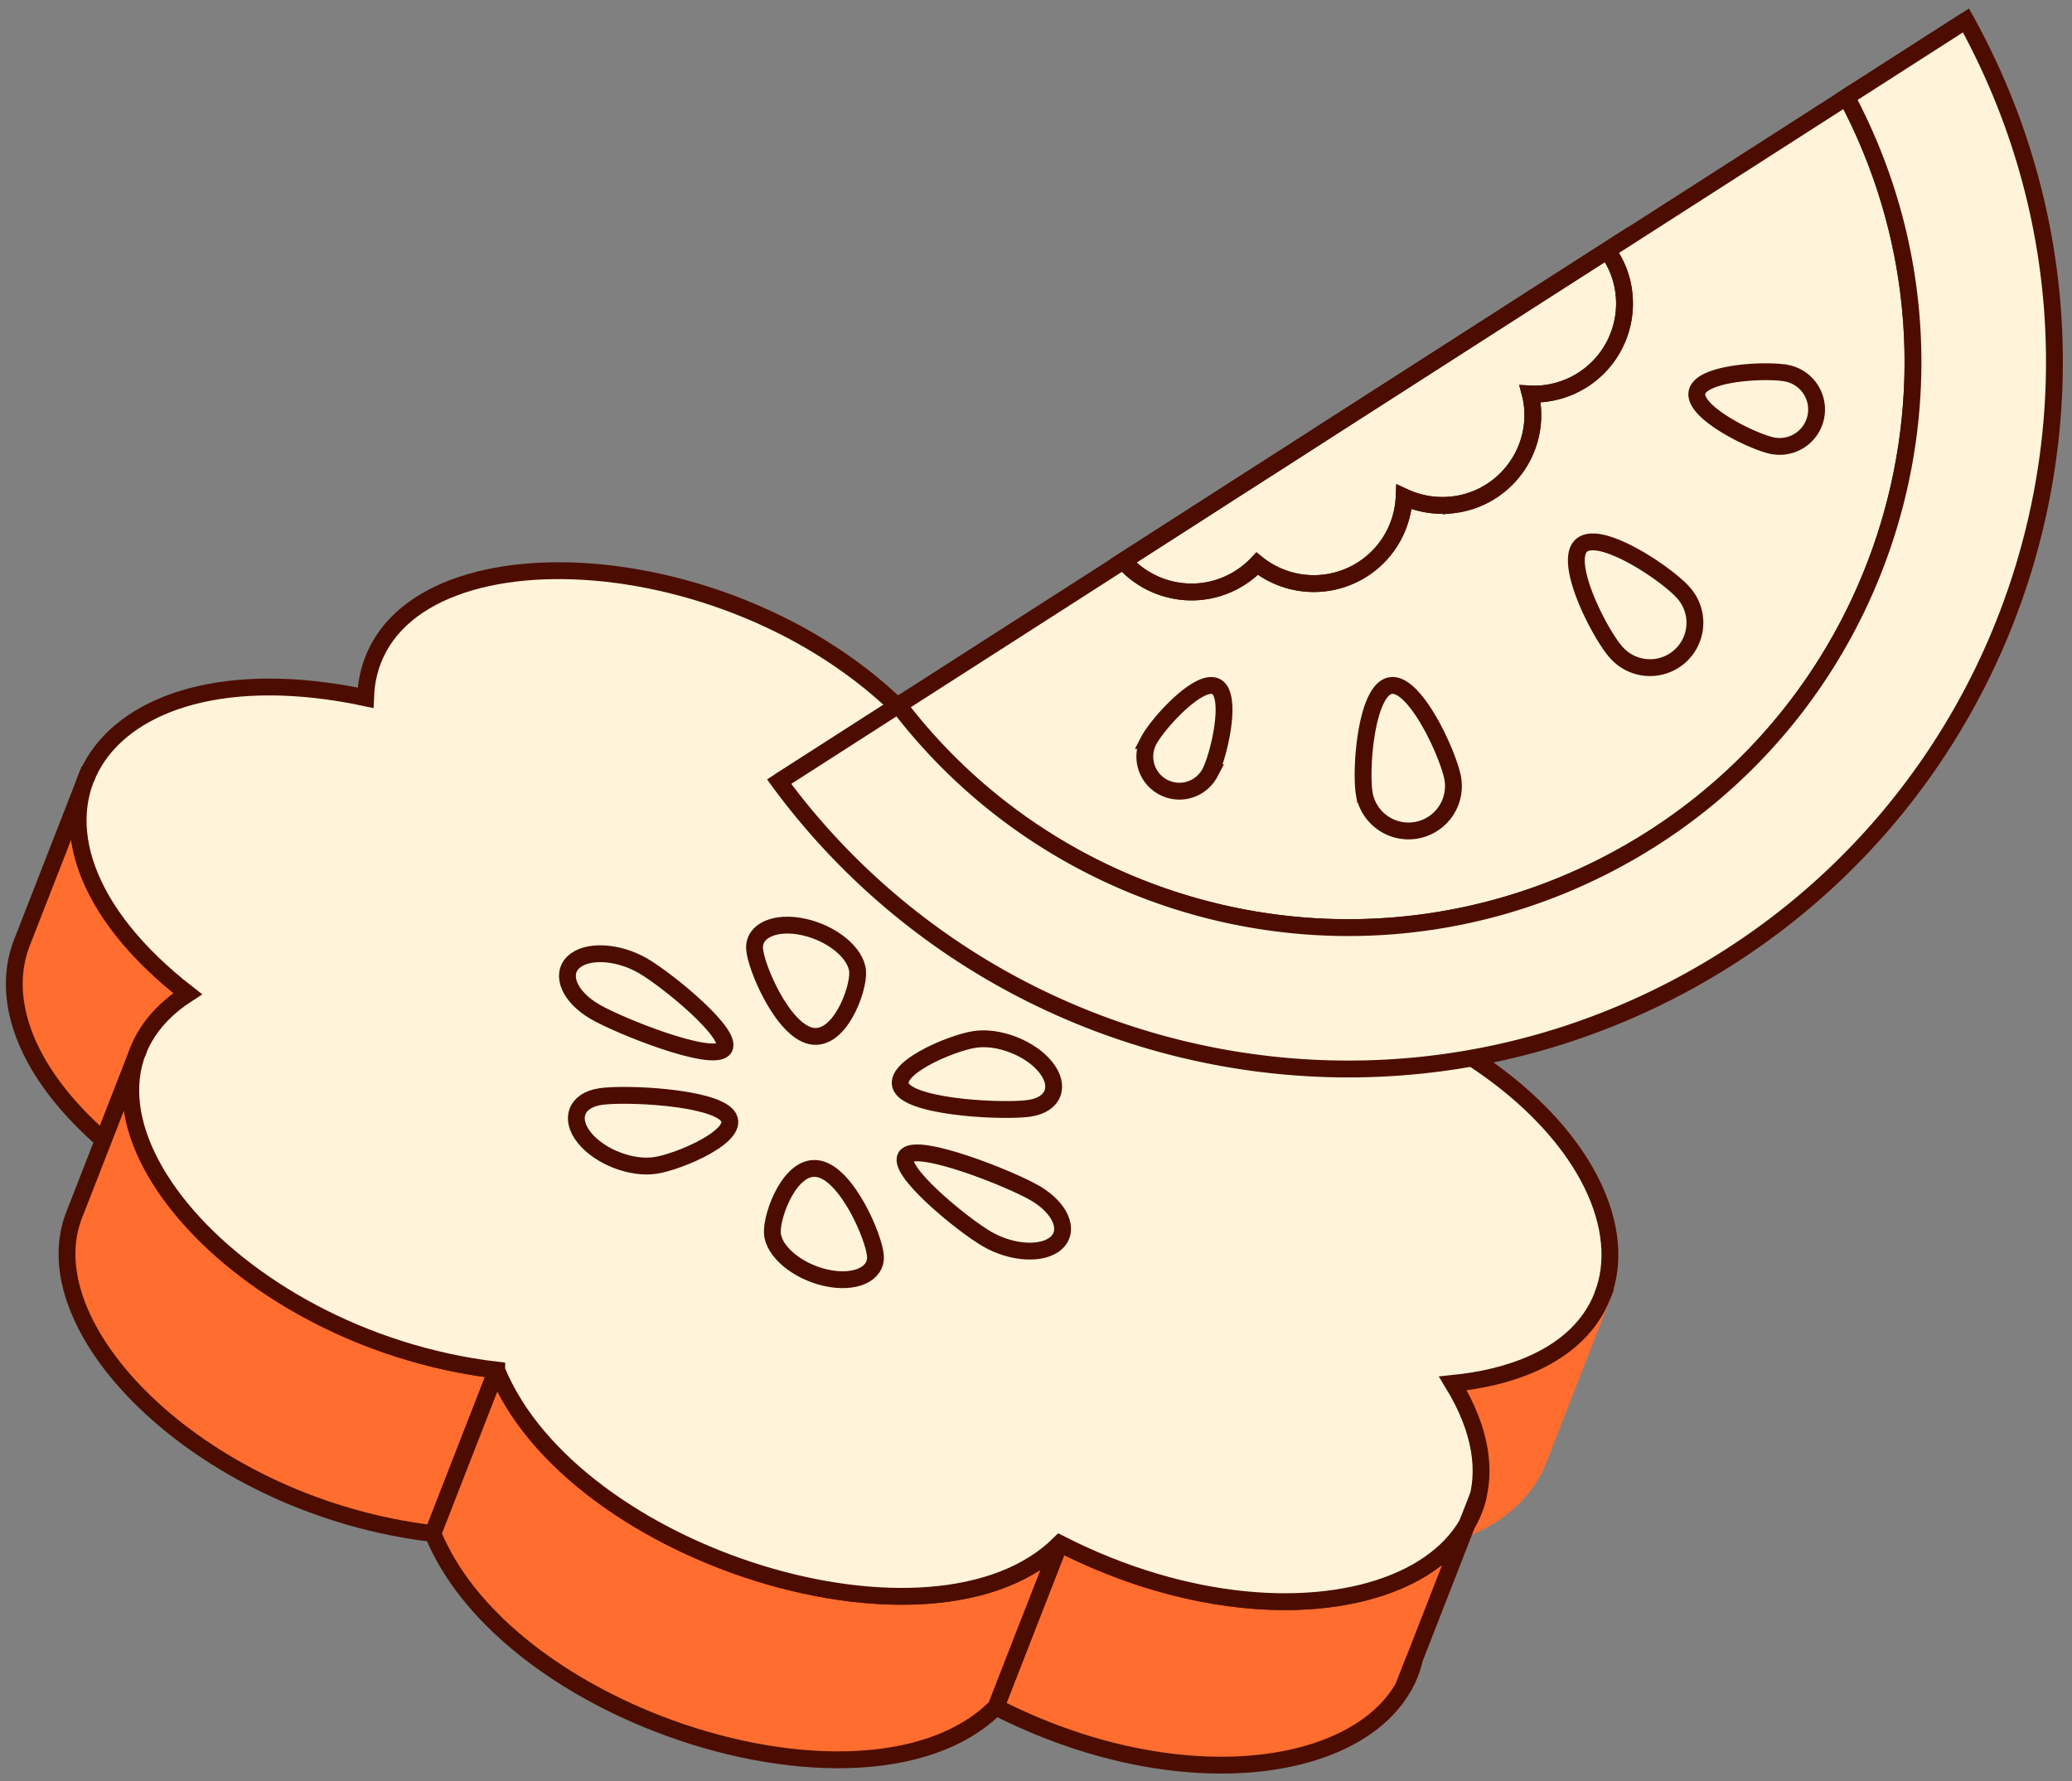 <svg width="164" height="141" fill="none" xmlns="http://www.w3.org/2000/svg"><rect width="100%" height="100%" fill="#808080" stroke="none"/><path d="M14.862 78.657c-1.92 1.239-3.184 2.724-3.867 4.378a2.884 2.884 0 0 0-.142.364l-2.673 6.85C1.85 84.727.036 78.97 1.737 74.611l5.05-12.943c-.867 2.22-.817 4.798.269 7.524 1.226 3.075 3.761 6.327 7.806 9.465Z" fill="#FF6D2F"/><path d="M14.862 78.657c-1.92 1.239-3.184 2.724-3.867 4.378a2.884 2.884 0 0 0-.142.364l-2.673 6.85C1.85 84.727.036 78.97 1.737 74.611l5.05-12.943c-.867 2.22-.817 4.798.269 7.524 1.226 3.075 3.761 6.327 7.806 9.465Z" stroke="#4C0D00" stroke-width="1.333"/><path d="m39.314 108.445-5.05 12.943c-17.9-2.115-31.813-15.845-28.46-25.047l5.05-12.942c-3.35 9.193 10.559 22.931 28.46 25.046Z" fill="#FF6D2F"/><path d="m39.314 108.445-5.05 12.943c-17.9-2.115-31.813-15.845-28.46-25.047l5.05-12.942c-3.35 9.193 10.559 22.931 28.46 25.046Z" stroke="#4C0D00" stroke-width="1.333"/><path d="m115.98 120.999-4.879 12.505c-3.912 6.957-18.038 8.864-32.273 1.618l5.05-12.943c10.528 5.363 20.997 5.71 27.319 2.717 2.018-.953 3.617-2.25 4.645-3.837l.138-.06Z" fill="#FF6D2F"/><path d="m115.98 120.999-4.879 12.505c-3.912 6.957-18.038 8.864-32.273 1.618l5.05-12.943c10.528 5.363 20.997 5.71 27.319 2.717 2.018-.953 3.617-2.25 4.645-3.837l.138-.06Z" stroke="#4C0D00" stroke-width="1.333"/><path d="m126.829 102.577-5.05 12.943c-.895 2.294-2.807 4.221-5.799 5.479l.171-.438c.196-.332.362-.685.504-1.049.142-.363.255-.727.34-1.113.598-2.534.039-5.539-2-8.893 2.575-.26 4.73-.837 6.482-1.646 2.737-1.263 4.502-3.104 5.352-5.283Z" fill="#FF6D2F"/><path d="m126.829 102.577-5.05 12.943c-.895 2.294-2.807 4.221-5.799 5.479l.171-.438c.196-.332.362-.685.504-1.049.142-.363.255-.727.34-1.113.598-2.534.039-5.539-2-8.893 2.575-.26 4.73-.837 6.482-1.646 2.737-1.263 4.502-3.104 5.352-5.283Z" stroke="#FF6D2F" stroke-width="1.333"/><path d="m83.877 122.179-5.049 12.943c-5.52 5.493-16.833 5.188-26.828 1.288-7.95-3.101-15.06-8.472-17.736-15.022l5.05-12.943c2.675 6.55 9.786 11.921 17.735 15.022 9.996 3.9 21.309 4.205 26.828-1.288Z" fill="#FF6D2F"/><path d="m83.877 122.179-5.049 12.943c-5.52 5.493-16.833 5.188-26.828 1.288-7.95-3.101-15.06-8.472-17.736-15.022l5.05-12.943c2.675 6.55 9.786 11.921 17.735 15.022 9.996 3.9 21.309 4.205 26.828-1.288Z" stroke="#4C0D00" stroke-width="1.333"/><path d="M115.842 121.059c.12-.162.221-.322.309-.498l-.171.438-.138.06Z" fill="#fff"/><path d="M115.842 121.059c.12-.162.221-.322.309-.498l-.171.438-.138.06Z" stroke="#4C0D00" stroke-width="1.333"/><path d="M116.655 119.512a7.282 7.282 0 0 1-.504 1.049l.843-2.162c-.083.385-.197.75-.339 1.113Z" fill="#fff"/><path d="M116.655 119.512a7.282 7.282 0 0 1-.504 1.049l.843-2.162c-.083.385-.197.75-.339 1.113Z" stroke="#4C0D00" stroke-width="1.333"/><path d="M111.945 131.342c-.084.385-.198.75-.339 1.113a7.287 7.287 0 0 1-.505 1.049l.844-2.162Z" fill="#fff"/><path d="M111.945 131.342c-.084.385-.198.75-.339 1.113a7.287 7.287 0 0 1-.505 1.049l.844-2.162Z" stroke="#4C0D00" stroke-width="1.333"/><path d="M116.655 119.512a7.282 7.282 0 0 1-.504 1.049l.843-2.162c-.083.385-.197.75-.339 1.113Z" fill="#fff"/><path d="M116.655 119.512a7.282 7.282 0 0 1-.504 1.049l.843-2.162c-.083.385-.197.75-.339 1.113Z" stroke="#4C0D00" stroke-width="1.333"/><path d="M39.316 108.45C17.93 105.927 2.234 86.802 14.863 78.656-1.893 65.65 7.139 50.614 28.933 55.232c.493-13.695 27.453-13.319 42.002.586 17.369-4.071 41.955 11.433 38.302 24.154 21.167 8.618 24.865 27.575 5.761 29.534 9.026 14.817-10.948 22.953-31.117 12.673-9.912 9.86-38.518 1.047-44.565-13.729Z" fill="#FFF4DA"/><path d="M39.316 108.45C17.93 105.927 2.234 86.802 14.863 78.656-1.893 65.65 7.139 50.614 28.933 55.232c.493-13.695 27.453-13.319 42.002.586 17.369-4.071 41.955 11.433 38.302 24.154 21.167 8.618 24.865 27.575 5.761 29.534 9.026 14.817-10.948 22.953-31.117 12.673-9.912 9.86-38.518 1.047-44.565-13.729Z" stroke="#4C0D00" stroke-width="1.333"/><path d="M81.499 87.723c-1.905.291-8.861-.015-10.066-1.52-1.205-1.504 3.798-3.637 5.703-3.928 1.905-.292 4.427.692 5.631 2.197 1.205 1.504.637 2.96-1.268 3.251ZM47.518 86.8c1.905-.291 8.861.015 10.066 1.52 1.205 1.504-3.798 3.637-5.703 3.928-1.906.291-4.427-.692-5.632-2.197-1.204-1.505-.637-2.96 1.269-3.251Zm20.364-9.891c.09 1.448-1.45 5.588-3.703 5.088s-4.364-5.451-4.454-6.9c-.091-1.448 1.661-2.217 3.914-1.717 2.252.5 4.152 2.08 4.243 3.529Zm-6.747 20.705c-.09-1.448 1.45-5.588 3.703-5.088s4.363 5.451 4.454 6.9c.09 1.448-1.662 2.217-3.915 1.717-2.252-.5-4.151-2.08-4.242-3.529ZM50.891 76.447c1.997 1.157 7.411 5.604 6.364 6.608-1.048 1.004-8.162-1.813-10.158-2.97-1.996-1.158-2.765-2.91-1.717-3.915 1.048-1.004 3.515-.88 5.511.277Zm27.234 21.629c-1.996-1.157-7.41-5.604-6.363-6.608 1.048-1.005 8.161 1.813 10.157 2.97 1.997 1.158 2.765 2.91 1.718 3.915-1.048 1.004-3.515.88-5.512-.277ZM6.786 61.669l.3-.768m3.767 22.498.142-.364m105.156 37.527.843-2.163.017-.041m9.818-15.781.302-.776" stroke="#4C0D00" stroke-width="1.333"/><path d="M146.574 8.476c11.166 22.029 2.358 48.944-19.672 60.11-19.556 9.913-42.97 4.08-55.791-12.77l14.48-9.285 9.992-6.414 1.783-1.148 4.325-2.768 4.386-2.82 5.171-3.315 1.084-.696 3.85-2.47 7.11-4.561 3.085-1.974 19.775-12.682c.15.256.284.52.422.793Z" fill="#FFF4DA"/><path d="M146.574 8.476c11.166 22.029 2.358 48.944-19.672 60.11-19.556 9.913-42.97 4.08-55.791-12.77l14.48-9.285 9.992-6.414 1.783-1.148 4.325-2.768 4.386-2.82 5.171-3.315 1.084-.696 3.85-2.47 7.11-4.561 3.085-1.974 19.775-12.682c.15.256.284.52.422.793Z" stroke="#4C0D00" stroke-width="1.333"/><path d="M127.275 19.92a6.966 6.966 0 0 1 1.274 3.42 7.168 7.168 0 0 1-6.425 7.82 6.663 6.663 0 0 1-1.006.022 6.2 6.2 0 0 1 .173.977c.381 3.932-2.497 7.434-6.429 7.814a7.192 7.192 0 0 1-3.723-.635 7.158 7.158 0 0 1-11.632 5.28 7.134 7.134 0 0 1-1.965 1.465c-2.986 1.514-6.53.73-8.633-1.683l6.674-4.282 1.784-1.149 4.324-2.768 4.386-2.82 5.171-3.315 1.084-.696 3.85-2.47 7.11-4.561 3.085-1.974 1.018-.653c-.031.074-.078.137-.12.207Zm28.333-18.301-9.456 6.064M71.11 55.816l-9.44 6.056" stroke="#4C0D00" stroke-width="1.333"/><path d="M127.275 19.92a6.966 6.966 0 0 1 1.274 3.42 7.168 7.168 0 0 1-6.425 7.82 6.663 6.663 0 0 1-1.006.022 6.2 6.2 0 0 1 .173.977c.381 3.932-2.497 7.434-6.429 7.814a7.192 7.192 0 0 1-3.723-.635 7.158 7.158 0 0 1-11.632 5.28 7.134 7.134 0 0 1-1.965 1.465c-2.986 1.514-6.53.73-8.633-1.683l6.674-4.282 1.784-1.149 4.324-2.768 4.386-2.82 5.171-3.315 1.084-.696 3.85-2.47 7.11-4.561 3.085-1.974 1.018-.653c-.031.074-.078.137-.12.207Z" stroke="#4C0D00" stroke-width="1.333"/><path d="M156.558 3.415c13.961 27.542 2.944 61.187-24.599 75.148C107.224 91.1 77.571 83.505 61.67 61.872l9.44-6.056c12.823 16.85 36.236 22.683 55.793 12.77 22.029-11.166 30.837-38.081 19.671-60.11a15.96 15.96 0 0 0-.422-.793l9.456-6.064c.327.587.642 1.19.95 1.796Z" fill="#FFF4DA"/><path d="M156.558 3.415c13.961 27.542 2.944 61.187-24.599 75.148C107.224 91.1 77.571 83.505 61.67 61.872l9.44-6.056c12.823 16.85 36.236 22.683 55.793 12.77 22.029-11.166 30.837-38.081 19.671-60.11a15.96 15.96 0 0 0-.422-.793l9.456-6.064c.327.587.642 1.19.95 1.796Z" stroke="#4C0D00" stroke-width="1.333"/><path d="M127.905 51.613c-1.302-1.469-4.2-7.134-2.731-8.437 1.469-1.303 6.748 2.25 8.05 3.72a3.555 3.555 0 1 1-5.319 4.717Zm12.36-16.339c-1.581-.328-6.275-2.64-5.946-4.222.328-1.58 5.555-1.831 7.136-1.502a2.923 2.923 0 1 1-1.19 5.724Zm-32.27 27.621c-.348-1.932.128-8.278 2.06-8.625 1.932-.348 4.589 5.434 4.937 7.366a3.555 3.555 0 0 1-6.997 1.259Zm-17.068-4.279c.702-1.34 3.991-4.972 5.33-4.27 1.339.703.22 5.474-.482 6.813a2.737 2.737 0 1 1-4.848-2.543Z" stroke="#4C0D00" stroke-width="1.333"/></svg>
